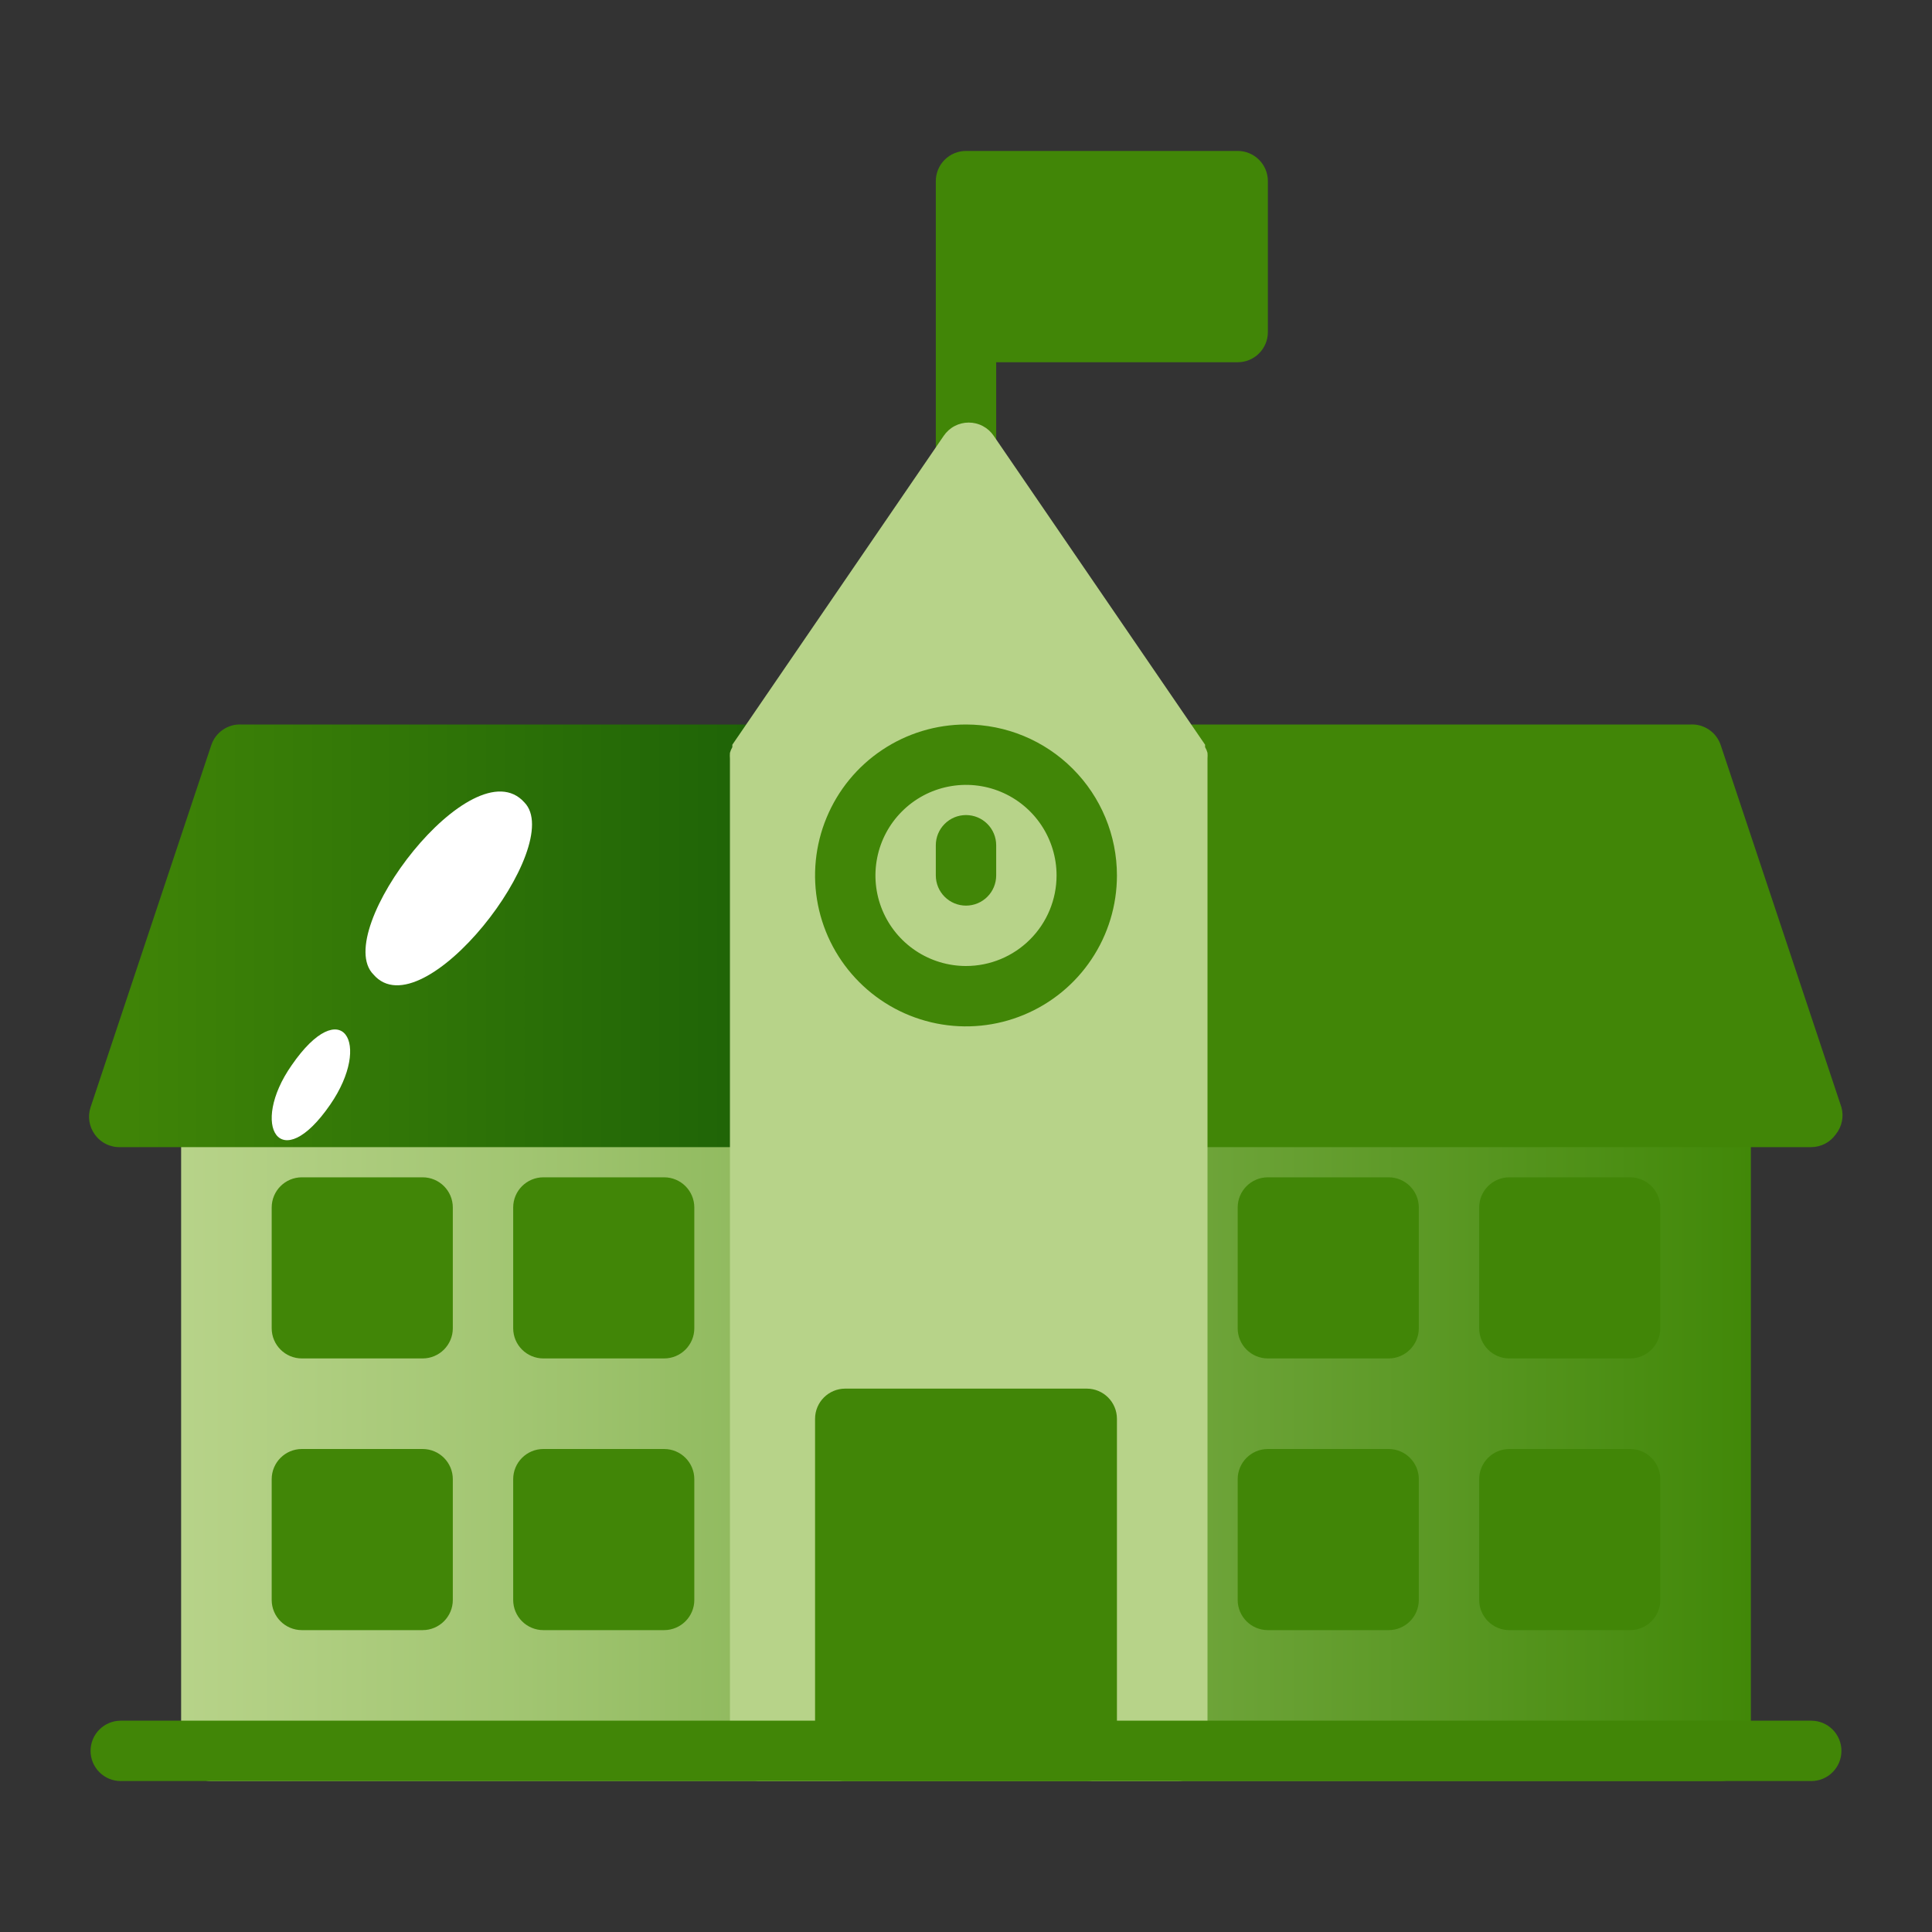 <?xml version="1.0" encoding="UTF-8" standalone="no"?> <svg viewBox="0 0 64 64" fill="none" xmlns="http://www.w3.org/2000/svg">
<rect x="0" y="0" width="64" height="64" fill="#333333" stroke="none"/>
<path d="M57 36H39C38.735 36 38.48 36.105 38.293 36.293C38.105 36.48 38 36.735 38 37V57H26V37C26 36.735 25.895 36.48 25.707 36.293C25.52 36.105 25.265 36 25 36H7C6.735 36 6.48 36.105 6.293 36.293C6.105 36.48 6 36.735 6 37V58C6 58.265 6.105 58.52 6.293 58.707C6.48 58.895 6.735 59 7 59H57C57.265 59 57.52 58.895 57.707 58.707C57.895 58.52 58 58.265 58 58V37C58 36.735 57.895 36.48 57.707 36.293C57.52 36.105 57.265 36 57 36Z" fill="url(#paint0_linear)"/>
<path d="M25.16 24H8C7.782 23.988 7.566 24.049 7.386 24.172C7.205 24.294 7.07 24.473 7 24.68L3 36.68C2.95 36.83 2.937 36.99 2.962 37.147C2.986 37.303 3.047 37.452 3.14 37.58C3.237 37.716 3.366 37.826 3.517 37.9C3.667 37.973 3.833 38.007 4 38H25C25.265 38 25.52 37.895 25.707 37.707C25.895 37.52 26 37.265 26 37V25.54C26.097 25.389 26.151 25.215 26.158 25.035C26.164 24.856 26.122 24.678 26.036 24.521C25.95 24.364 25.824 24.232 25.669 24.14C25.515 24.049 25.339 24 25.16 24Z" fill="url(#paint1_linear)"/>
<path d="M61 36.68L57 24.68C56.93 24.473 56.795 24.294 56.614 24.172C56.434 24.049 56.218 23.988 56 24H38.84C38.66 24 38.484 24.049 38.33 24.14C38.176 24.232 38.05 24.364 37.964 24.521C37.878 24.678 37.836 24.856 37.842 25.035C37.849 25.215 37.903 25.389 38 25.54V37C38 37.265 38.105 37.52 38.293 37.707C38.48 37.895 38.735 38 39 38H60C60.158 37.999 60.315 37.961 60.456 37.888C60.596 37.815 60.718 37.709 60.81 37.58C60.911 37.456 60.981 37.31 61.014 37.153C61.048 36.996 61.043 36.834 61 36.68Z" fill="url(#paint2_linear)"/>
<path d="M41 5H32C31.735 5 31.48 5.105 31.293 5.293C31.105 5.48 31 5.735 31 6V15C31 15.265 31.105 15.52 31.293 15.707C31.48 15.895 31.735 16 32 16C32.265 16 32.52 15.895 32.707 15.707C32.895 15.52 33 15.265 33 15V12H41C41.265 12 41.52 11.895 41.707 11.707C41.895 11.52 42 11.265 42 11V6C42 5.735 41.895 5.48 41.707 5.293C41.52 5.105 41.265 5 41 5Z" fill="url(#paint3_linear)"/>
<path d="M40 25.13C40.005 25.067 40.005 25.003 40 24.94C39.982 24.873 39.955 24.809 39.92 24.75V24.67L32.92 14.44C32.828 14.304 32.705 14.192 32.56 14.115C32.416 14.038 32.254 13.998 32.09 13.998C31.926 13.998 31.765 14.038 31.62 14.115C31.475 14.192 31.352 14.304 31.26 14.44L24.26 24.67V24.75C24.225 24.809 24.198 24.873 24.18 24.94C24.175 25.003 24.175 25.067 24.18 25.13C24.18 25.13 24.18 25.2 24.18 25.23V58C24.18 58.265 24.285 58.52 24.473 58.707C24.66 58.895 24.915 59 25.18 59H39C39.265 59 39.52 58.895 39.707 58.707C39.895 58.52 40 58.265 40 58V25.23C40 25.23 40 25.17 40 25.13Z" fill="url(#paint4_linear)"/>
<path d="M36 46H28C27.448 46 27 46.448 27 47V58C27 58.552 27.448 59 28 59H36C36.552 59 37 58.552 37 58V47C37 46.448 36.552 46 36 46Z" fill="url(#paint5_linear)"/>
<path d="M14 39H10C9.448 39 9 39.448 9 40V44C9 44.552 9.448 45 10 45H14C14.552 45 15 44.552 15 44V40C15 39.448 14.552 39 14 39Z" fill="url(#paint6_linear)"/>
<path d="M22 39H18C17.448 39 17 39.448 17 40V44C17 44.552 17.448 45 18 45H22C22.552 45 23 44.552 23 44V40C23 39.448 22.552 39 22 39Z" fill="url(#paint7_linear)"/>
<path d="M14 48H10C9.448 48 9 48.448 9 49V53C9 53.552 9.448 54 10 54H14C14.552 54 15 53.552 15 53V49C15 48.448 14.552 48 14 48Z" fill="url(#paint8_linear)"/>
<path d="M22 48H18C17.448 48 17 48.448 17 49V53C17 53.552 17.448 54 18 54H22C22.552 54 23 53.552 23 53V49C23 48.448 22.552 48 22 48Z" fill="url(#paint9_linear)"/>
<path d="M46 39H42C41.448 39 41 39.448 41 40V44C41 44.552 41.448 45 42 45H46C46.552 45 47 44.552 47 44V40C47 39.448 46.552 39 46 39Z" fill="url(#paint10_linear)"/>
<path d="M54 39H50C49.448 39 49 39.448 49 40V44C49 44.552 49.448 45 50 45H54C54.552 45 55 44.552 55 44V40C55 39.448 54.552 39 54 39Z" fill="url(#paint11_linear)"/>
<path d="M46 48H42C41.448 48 41 48.448 41 49V53C41 53.552 41.448 54 42 54H46C46.552 54 47 53.552 47 53V49C47 48.448 46.552 48 46 48Z" fill="url(#paint12_linear)"/>
<path d="M54 48H50C49.448 48 49 48.448 49 49V53C49 53.552 49.448 54 50 54H54C54.552 54 55 53.552 55 53V49C55 48.448 54.552 48 54 48Z" fill="url(#paint13_linear)"/>
<path d="M32 24C31.011 24 30.044 24.293 29.222 24.843C28.4 25.392 27.759 26.173 27.381 27.087C27.002 28 26.903 29.006 27.096 29.976C27.289 30.945 27.765 31.836 28.465 32.535C29.164 33.235 30.055 33.711 31.025 33.904C31.994 34.097 33 33.998 33.913 33.619C34.827 33.241 35.608 32.6 36.157 31.778C36.707 30.956 37 29.989 37 29C37 27.674 36.473 26.402 35.535 25.465C34.598 24.527 33.326 24 32 24V24ZM32 32C31.407 32 30.827 31.824 30.333 31.494C29.84 31.165 29.455 30.696 29.228 30.148C29.001 29.6 28.942 28.997 29.058 28.415C29.173 27.833 29.459 27.298 29.879 26.879C30.298 26.459 30.833 26.173 31.415 26.058C31.997 25.942 32.6 26.001 33.148 26.228C33.696 26.455 34.165 26.84 34.494 27.333C34.824 27.827 35 28.407 35 29C35 29.796 34.684 30.559 34.121 31.121C33.559 31.684 32.796 32 32 32Z" fill="url(#paint14_linear)"/>
<path d="M32 27C31.735 27 31.48 27.105 31.293 27.293C31.105 27.48 31 27.735 31 28V29C31 29.265 31.105 29.52 31.293 29.707C31.48 29.895 31.735 30 32 30C32.265 30 32.52 29.895 32.707 29.707C32.895 29.52 33 29.265 33 29V28C33 27.735 32.895 27.48 32.707 27.293C32.52 27.105 32.265 27 32 27Z" fill="url(#paint15_linear)"/>
<path d="M60 59H4C3.735 59 3.48 58.895 3.293 58.707C3.105 58.52 3 58.265 3 58C3 57.735 3.105 57.48 3.293 57.293C3.48 57.105 3.735 57 4 57H60C60.265 57 60.52 57.105 60.707 57.293C60.895 57.48 61 57.735 61 58C61 58.265 60.895 58.52 60.707 58.707C60.52 58.895 60.265 59 60 59Z" fill="url(#paint16_linear)"/>
<path d="M17.37 26.58C15.67 24.68 10.95 30.85 12.37 32.28C14 34.18 18.77 28 17.37 26.58Z" fill="white"/>
<path d="M9.66 35.29C8.26 37.29 9.28 39 10.94 36.59C12.34 34.56 11.32 32.88 9.66 35.29Z" fill="white"/>
<defs>
<linearGradient id="paint0_linear" x1="6" y1="47.5" x2="58" y2="47.5" gradientUnits="userSpaceOnUse">
<stop stop-color="#B7D389"/>
<stop offset="0.22" stop-color="#A1C571"/>
<stop offset="0.69" stop-color="#69A134"/>
<stop offset="1" stop-color="#418808"/>
</linearGradient>
<linearGradient id="paint1_linear" x1="3" y1="31" x2="26.16" y2="31" gradientUnits="userSpaceOnUse">
<stop stop-color="#418607"/>
<stop offset="0.91" stop-color="#206507"/>
<stop offset="1" stop-color="#1D6207"/>
</linearGradient>
<linearGradient id="paint2_linear" x1="915.522" y1="23.998" x2="1452.71" y2="23.998" gradientUnits="userSpaceOnUse">
<stop stop-color="#418607"/>
<stop offset="0.91" stop-color="#206507"/>
<stop offset="1" stop-color="#1D6207"/>
</linearGradient>
<linearGradient id="paint3_linear" x1="372" y1="120.5" x2="493" y2="120.5" gradientUnits="userSpaceOnUse">
<stop stop-color="#418607"/>
<stop offset="0.91" stop-color="#206507"/>
<stop offset="1" stop-color="#1D6207"/>
</linearGradient>
<linearGradient id="paint4_linear" x1="404.025" y1="1657.03" x2="657.257" y2="1657.03" gradientUnits="userSpaceOnUse">
<stop stop-color="#B7D389"/>
<stop offset="0.22" stop-color="#A1C571"/>
<stop offset="0.69" stop-color="#69A134"/>
<stop offset="1" stop-color="#418808"/>
</linearGradient>
<linearGradient id="paint5_linear" x1="297" y1="728.5" x2="397" y2="728.5" gradientUnits="userSpaceOnUse">
<stop stop-color="#418607"/>
<stop offset="0.91" stop-color="#206507"/>
<stop offset="1" stop-color="#1D6207"/>
</linearGradient>
<linearGradient id="paint6_linear" x1="63" y1="291" x2="99" y2="291" gradientUnits="userSpaceOnUse">
<stop stop-color="#418607"/>
<stop offset="0.91" stop-color="#206507"/>
<stop offset="1" stop-color="#1D6207"/>
</linearGradient>
<linearGradient id="paint7_linear" x1="119" y1="291" x2="155" y2="291" gradientUnits="userSpaceOnUse">
<stop stop-color="#418607"/>
<stop offset="0.91" stop-color="#206507"/>
<stop offset="1" stop-color="#1D6207"/>
</linearGradient>
<linearGradient id="paint8_linear" x1="63" y1="354" x2="99" y2="354" gradientUnits="userSpaceOnUse">
<stop stop-color="#418607"/>
<stop offset="0.91" stop-color="#206507"/>
<stop offset="1" stop-color="#1D6207"/>
</linearGradient>
<linearGradient id="paint9_linear" x1="119" y1="354" x2="155" y2="354" gradientUnits="userSpaceOnUse">
<stop stop-color="#418607"/>
<stop offset="0.91" stop-color="#206507"/>
<stop offset="1" stop-color="#1D6207"/>
</linearGradient>
<linearGradient id="paint10_linear" x1="287" y1="291" x2="323" y2="291" gradientUnits="userSpaceOnUse">
<stop stop-color="#418607"/>
<stop offset="0.91" stop-color="#206507"/>
<stop offset="1" stop-color="#1D6207"/>
</linearGradient>
<linearGradient id="paint11_linear" x1="343" y1="291" x2="379" y2="291" gradientUnits="userSpaceOnUse">
<stop stop-color="#418607"/>
<stop offset="0.91" stop-color="#206507"/>
<stop offset="1" stop-color="#1D6207"/>
</linearGradient>
<linearGradient id="paint12_linear" x1="287" y1="354" x2="323" y2="354" gradientUnits="userSpaceOnUse">
<stop stop-color="#418607"/>
<stop offset="0.91" stop-color="#206507"/>
<stop offset="1" stop-color="#1D6207"/>
</linearGradient>
<linearGradient id="paint13_linear" x1="343" y1="354" x2="379" y2="354" gradientUnits="userSpaceOnUse">
<stop stop-color="#418607"/>
<stop offset="0.91" stop-color="#206507"/>
<stop offset="1" stop-color="#1D6207"/>
</linearGradient>
<linearGradient id="paint14_linear" x1="297" y1="314" x2="397" y2="314" gradientUnits="userSpaceOnUse">
<stop stop-color="#418607"/>
<stop offset="0.91" stop-color="#206507"/>
<stop offset="1" stop-color="#1D6207"/>
</linearGradient>
<linearGradient id="paint15_linear" x1="93" y1="112.5" x2="97" y2="112.5" gradientUnits="userSpaceOnUse">
<stop stop-color="#418607"/>
<stop offset="0.91" stop-color="#206507"/>
<stop offset="1" stop-color="#1D6207"/>
</linearGradient>
<linearGradient id="paint16_linear" x1="177" y1="173" x2="3541" y2="173" gradientUnits="userSpaceOnUse">
<stop stop-color="#418607"/>
<stop offset="0.91" stop-color="#206507"/>
<stop offset="1" stop-color="#1D6207"/>
</linearGradient>
</defs>
</svg>
